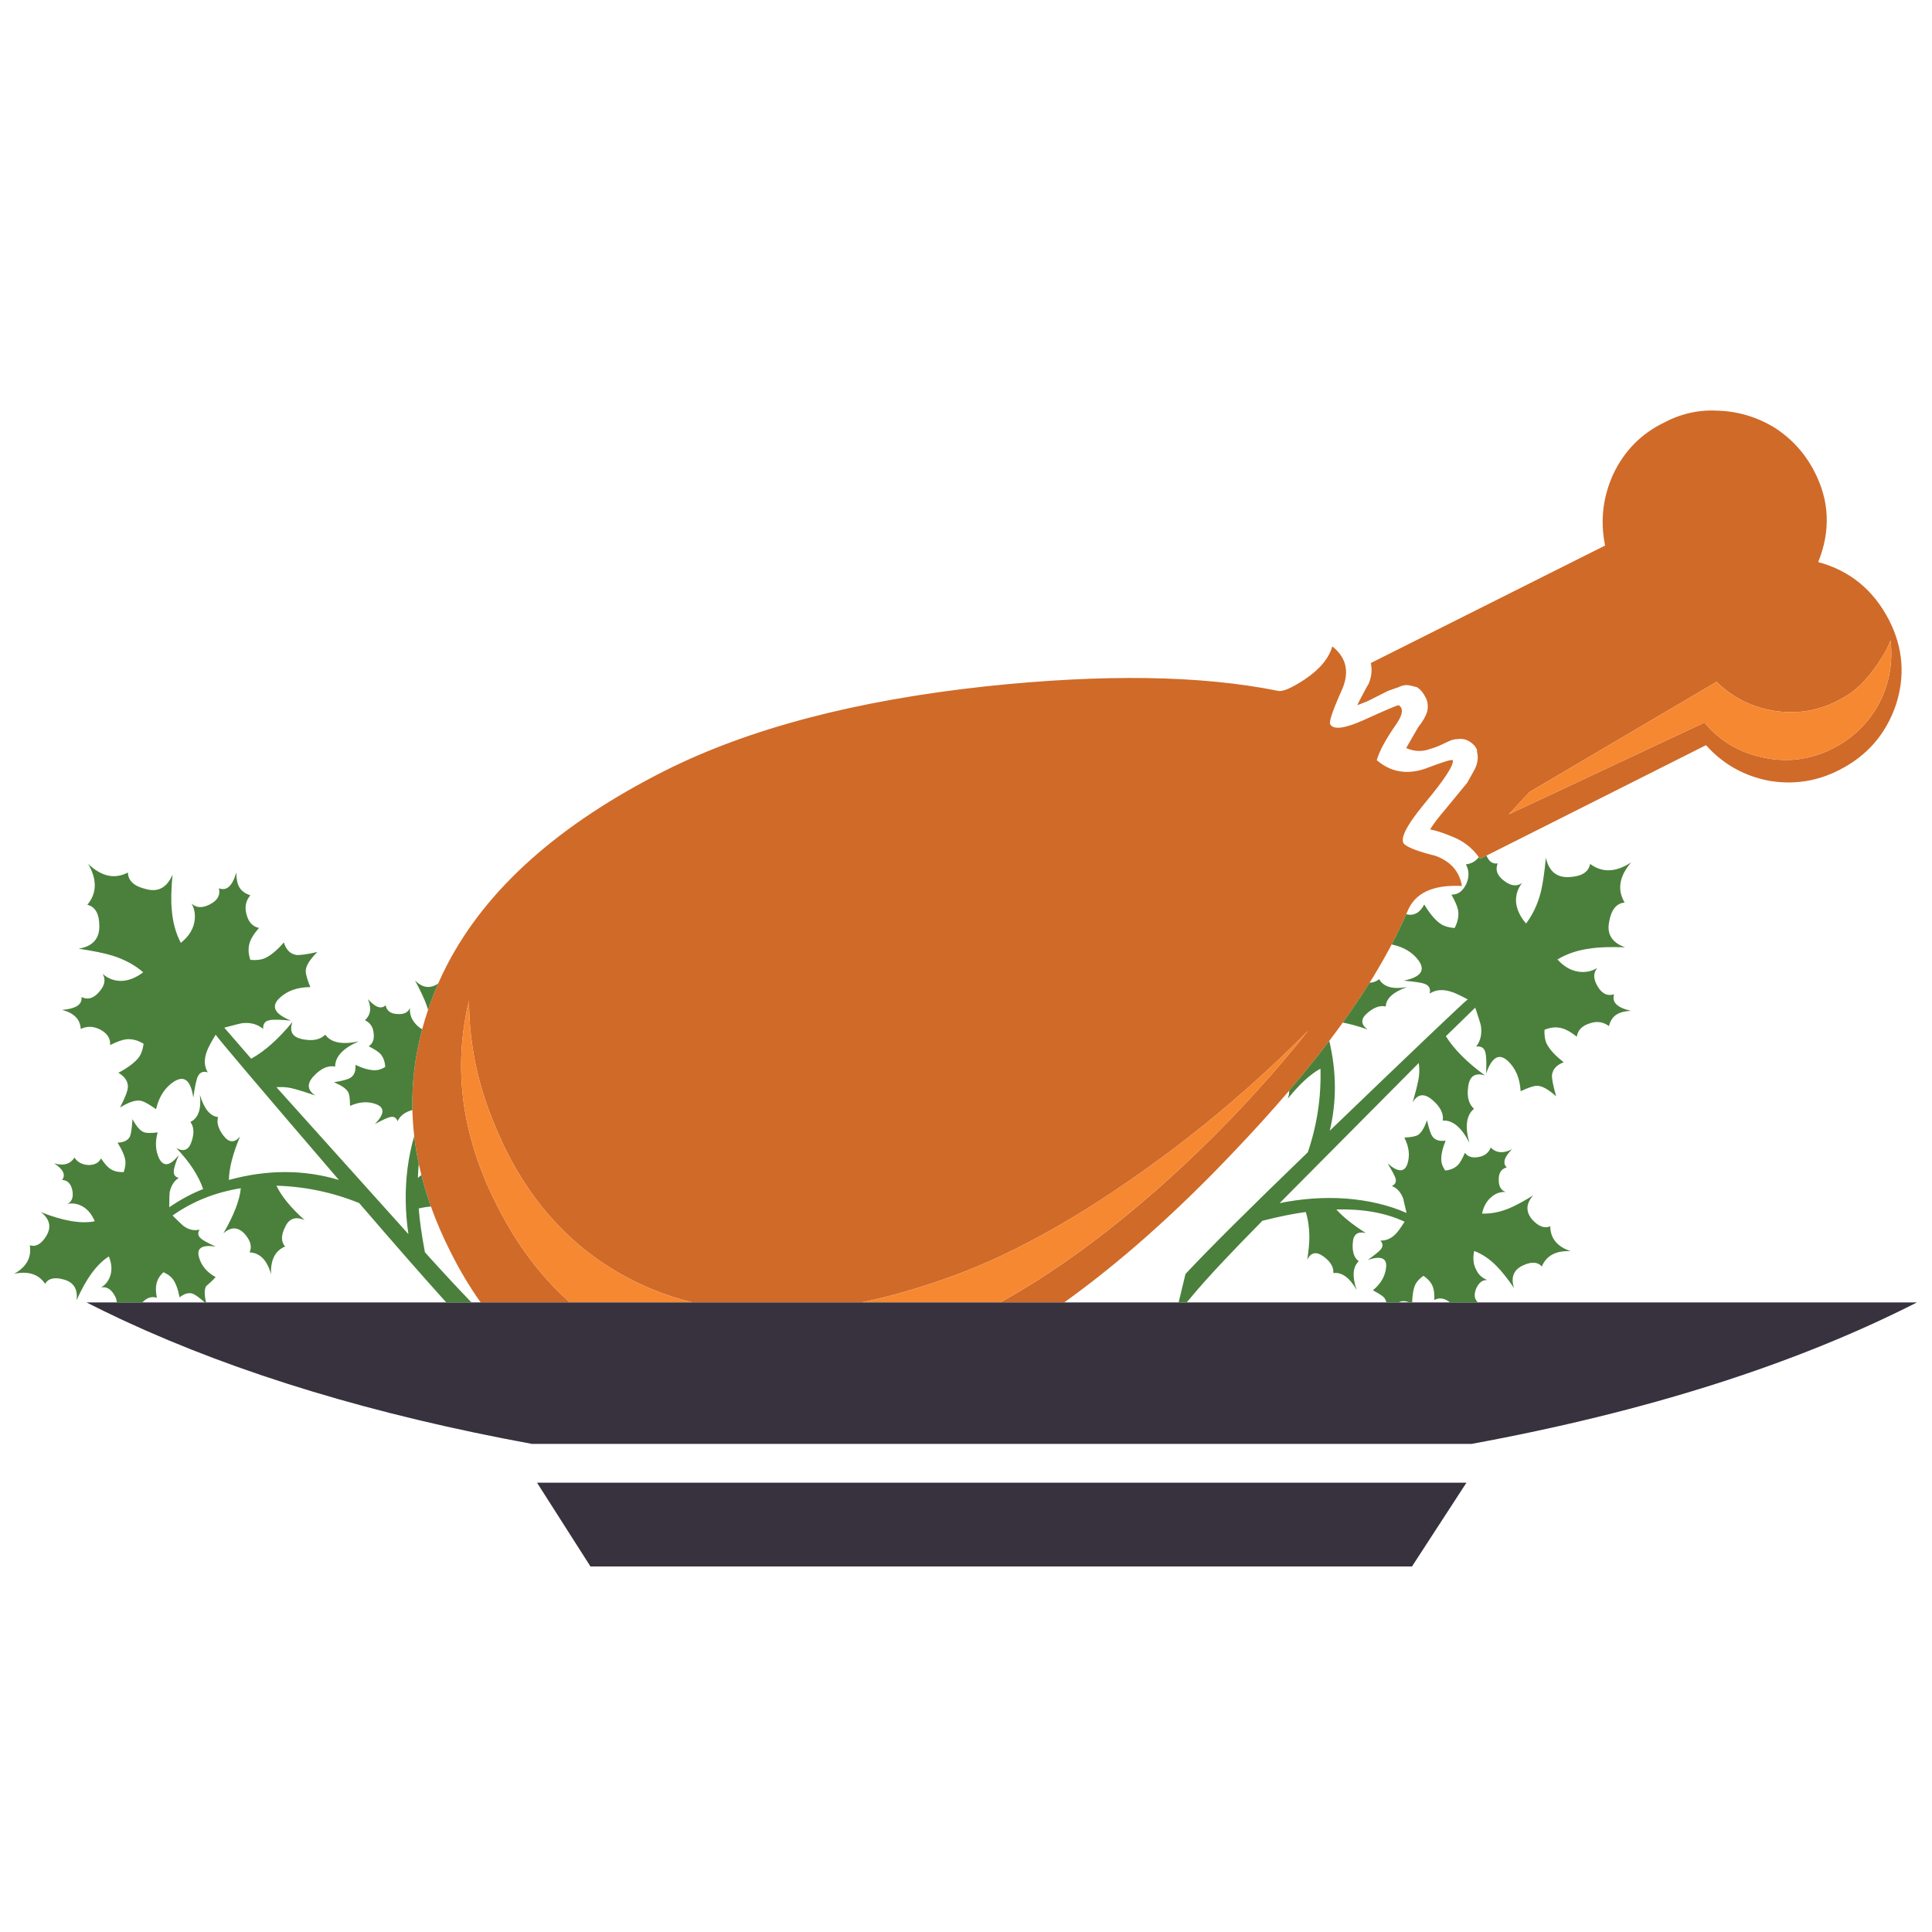 <?xml version="1.0" encoding="utf-8"?>
<!-- Generator: Adobe Illustrator 16.0.0, SVG Export Plug-In . SVG Version: 6.00 Build 0)  -->
<!DOCTYPE svg PUBLIC "-//W3C//DTD SVG 1.1//EN" "http://www.w3.org/Graphics/SVG/1.1/DTD/svg11.dtd">
<svg version="1.1" id="Layer_1" xmlns="http://www.w3.org/2000/svg" xmlns:xlink="http://www.w3.org/1999/xlink" x="0px" y="0px"
	 width="300px" height="300px" viewBox="0 0 300 300" enable-background="new 0 0 300 300" xml:space="preserve">
<g>
	<path fill-rule="evenodd" clip-rule="evenodd" fill="#D06A28" d="M275.442,66.335c2.727,1.725,4.829,4.027,6.306,6.907
		c2.339,4.525,2.533,9.204,0.581,14.036c4.913,1.323,8.578,4.324,10.998,9.003c2.186,4.291,2.537,8.698,1.053,13.222
		c-1.558,4.525-4.481,7.876-8.771,10.056c-3.51,1.798-7.213,2.346-11.109,1.644c-3.822-0.782-7.021-2.613-9.593-5.494
		l-35.089,17.654c-0.063-0.092-0.126-0.184-0.19-0.275c-1.07-1.487-2.49-2.565-4.261-3.233c-1.324-0.548-2.416-0.9-3.279-1.053
		c0.315-0.628,1.138-1.721,2.467-3.279l3.269-3.97l1.173-2.105c0.462-0.935,0.578-1.834,0.352-2.697v-0.341l-0.352-0.591
		c-0.782-0.855-1.678-1.206-2.687-1.053c-0.475,0-1.019,0.157-1.634,0.472c-1.097,0.541-1.959,0.892-2.588,1.052
		c-1.242,0.468-2.489,0.424-3.738-0.13l1.875-3.258c0.702-0.863,1.169-1.681,1.403-2.457c0.152-0.782,0.073-1.488-0.241-2.115
		c-0.387-0.776-0.853-1.32-1.394-1.634l-0.942-0.231c-0.621-0.16-1.243-0.083-1.864,0.231l-1.644,0.581l-3.27,1.644l-1.523,0.582
		l0.472-0.942c0.775-1.477,1.202-2.256,1.283-2.336c0.469-1.089,0.584-2.179,0.351-3.268l36.381-18.247
		c-0.781-3.822-0.354-7.529,1.283-11.117c1.711-3.589,4.322-6.239,7.83-7.951c2.653-1.41,5.425-2.035,8.313-1.875
		C269.781,63.85,272.709,64.705,275.442,66.335z M286.42,108.221c-3.269,1.952-6.732,2.693-10.396,2.226
		c-3.669-0.475-6.83-1.999-9.483-4.572l-29.003,17.083l-3.279,3.508l30.407-14.266c2.339,2.807,5.304,4.598,8.893,5.374
		c3.669,0.855,7.221,0.467,10.656-1.164c2.487-1.17,4.588-2.887,6.307-5.153c2.499-3.509,3.516-7.445,3.047-11.81
		c-0.627,1.557-1.604,3.191-2.927,4.902C289.237,106.148,287.831,107.439,286.42,108.221z M202.559,105.524
		c2.339-1.557,3.78-3.276,4.32-5.153c2.186,1.724,2.694,3.949,1.524,6.677c-1.403,3.121-2.025,4.916-1.864,5.383
		c0.467,0.929,2.185,0.732,5.153-0.591c3.421-1.557,5.253-2.336,5.493-2.336c0.775,0.468,0.654,1.444-0.361,2.928
		c-1.638,2.339-2.649,4.21-3.038,5.614c2.186,1.865,4.719,2.292,7.6,1.284c2.653-1.016,4.058-1.444,4.21-1.284
		c0.161,0.782-1.319,3.042-4.44,6.778c-2.887,3.508-3.899,5.614-3.038,6.316c0.695,0.548,2.292,1.132,4.792,1.755
		c2.347,0.861,3.714,2.423,4.101,4.681c-4.451-0.234-7.262,1.056-8.431,3.87c-0.072,0.169-0.146,0.337-0.221,0.507
		c-0.669,1.537-1.422,3.101-2.261,4.696c-1.019,1.94-2.161,3.924-3.428,5.95c-1.265,2.019-2.651,4.082-4.162,6.187
		c-0.676,0.938-1.375,1.886-2.101,2.841c-1.904,2.519-3.981,5.094-6.23,7.73c-2.636,3.09-5.508,6.261-8.615,9.514
		c-8.892,9.378-17.66,17.167-26.313,23.369h-9.938c7.762-4.273,15.869-10.111,24.319-17.515
		c6.207-5.476,12.023-11.295,17.449-17.459c2.007-2.28,3.96-4.607,5.86-6.982c0.067-0.083,0.134-0.167,0.2-0.251
		c-0.079,0.081-0.16,0.162-0.24,0.241c-2.431,2.45-4.913,4.823-7.448,7.122c-5.604,5.086-11.462,9.807-17.575,14.16
		c-9.896,7.093-19.178,12.355-27.84,15.791c-5.686,2.204-11.124,3.834-16.312,4.893h-26.191c-2.191-0.543-4.318-1.238-6.38-2.086
		c-10.341-4.355-18.047-11.916-23.119-22.677c-0.551-1.175-1.073-2.39-1.564-3.64c-1.562-3.864-2.622-7.796-3.177-11.794
		c-0.058-0.419-0.112-0.838-0.161-1.259c-0.2-1.797-0.3-3.608-0.3-5.433c-1.68,6.886-1.642,13.808,0.115,20.762
		c0.384,1.514,0.849,3.03,1.393,4.546c0.223,0.62,0.458,1.239,0.708,1.859c0.622,1.55,1.331,3.1,2.125,4.654
		c3.06,6.078,6.83,11.101,11.309,15.066H74.636c-1.722-2.421-3.296-5.063-4.722-7.93c-1.177-2.33-2.178-4.65-3.002-6.963
		c-0.583-1.637-1.078-3.268-1.484-4.897c-0.146-0.574-0.279-1.149-0.401-1.724c-0.305-1.442-0.541-2.88-0.707-4.312
		c-0.155-1.344-0.248-2.685-0.281-4.02c-0.103-4.223,0.401-8.412,1.515-12.571c0.269-1.008,0.575-2.014,0.917-3.019
		c0.058-0.17,0.115-0.341,0.176-0.512c0.416-1.205,0.88-2.396,1.393-3.568c0.42-0.958,0.871-1.906,1.353-2.842l0.006-0.005
		c6.124-11.844,17.407-21.91,33.85-30.196c13.026-6.55,29.639-10.918,49.836-13.104c18.318-1.945,33.447-1.71,45.385,0.702
		C199.17,107.439,200.532,106.854,202.559,105.524z"/>
	<path fill-rule="evenodd" clip-rule="evenodd" fill="#F68832" d="M72.832,155.351c0,1.824,0.1,3.636,0.3,5.433
		c0.049,0.421,0.103,0.84,0.161,1.259c0.556,3.998,1.615,7.93,3.177,11.794c0.491,1.25,1.013,2.465,1.564,3.64
		c5.072,10.761,12.778,18.321,23.119,22.677c2.062,0.848,4.188,1.543,6.38,2.086H88.481c-4.479-3.966-8.249-8.988-11.309-15.066
		c-0.793-1.555-1.502-3.104-2.125-4.654c-0.25-0.62-0.485-1.239-0.708-1.859c-0.544-1.516-1.009-3.032-1.393-4.546
		C71.19,169.158,71.152,162.236,72.832,155.351z M203.14,160.031c-0.066,0.084-0.133,0.168-0.2,0.251
		c-1.9,2.375-3.854,4.702-5.86,6.982c-5.426,6.164-11.242,11.983-17.449,17.459c-8.45,7.403-16.558,13.241-24.319,17.515h-21.586
		c5.188-1.059,10.625-2.688,16.312-4.893c8.662-3.436,17.943-8.698,27.84-15.791c6.113-4.354,11.972-9.074,17.575-14.16
		c2.535-2.299,5.018-4.672,7.448-7.122C202.979,160.193,203.061,160.112,203.14,160.031z M286.42,108.221
		c1.411-0.782,2.817-2.073,4.221-3.87c1.322-1.711,2.3-3.345,2.927-4.902c0.469,4.364-0.548,8.3-3.047,11.81
		c-1.719,2.266-3.819,3.983-6.307,5.153c-3.436,1.63-6.987,2.019-10.656,1.164c-3.589-0.776-6.554-2.567-8.893-5.374l-30.407,14.266
		l3.279-3.508l29.003-17.083c2.653,2.573,5.814,4.097,9.483,4.572C279.688,110.914,283.151,110.173,286.42,108.221z"/>
	<path fill-rule="evenodd" clip-rule="evenodd" fill="#38323E" d="M227.711,230.229l-8.461,13.013H91.689l-8.301-13.013H227.711z
		 M297.668,202.238c-18.981,9.656-42.029,16.979-69.143,21.966H82.576c-24.392-4.486-45.494-10.86-63.304-19.123
		c-0.196-0.093-0.392-0.186-0.587-0.276c-1.783-0.838-3.535-1.692-5.253-2.566H297.668z"/>
	<path fill-rule="evenodd" clip-rule="evenodd" fill="#4A803B" d="M64.32,176.413c0.166,1.432,0.402,2.869,0.707,4.312
		c-0.067,0.703-0.113,1.428-0.135,2.175c0.175-0.139,0.354-0.289,0.536-0.451c0.406,1.63,0.901,3.261,1.484,4.897
		c-0.645,0.055-1.275,0.157-1.89,0.306c0.127,1.798,0.449,4.066,0.963,6.806c2.795,3.098,5.205,5.69,7.228,7.781h-3.92
		c-3.463-3.836-7.971-8.978-13.524-15.43c-4.11-1.664-8.391-2.563-12.843-2.695c0.769,1.631,2.223,3.407,4.362,5.332
		c-1.411-0.601-2.417-0.237-3.019,1.093c-0.641,1.283-0.641,2.29,0,3.019c-1.543,0.642-2.272,2.077-2.186,4.311
		c-0.594-2.186-1.708-3.322-3.338-3.41c0.427-0.854,0.17-1.816-0.772-2.886c-1.029-1.076-2.122-1.1-3.278-0.07
		c1.631-2.826,2.53-5.159,2.698-6.997c-3.984,0.641-7.517,2.055-10.598,4.24c0.903,0.896,1.461,1.43,1.675,1.604
		c0.809,0.6,1.644,0.795,2.506,0.581c-0.3,0.555-0.237,1.002,0.191,1.342c0.3,0.302,1.072,0.729,2.316,1.285
		c-2.146-0.302-3.004,0.257-2.577,1.674c0.341,1.282,1.2,2.309,2.577,3.077c-0.388,0.436-0.882,0.906-1.484,1.414
		c-0.281,0.525-0.279,1.363,0.005,2.517h-0.211c-0.846-0.751-1.463-1.203-1.85-1.354c-0.642-0.213-1.327-0.023-2.055,0.571
		c-0.255-1.322-0.618-2.285-1.094-2.887c-0.301-0.387-0.771-0.729-1.413-1.022c-0.601,0.556-0.965,1.173-1.093,1.855
		c-0.126,0.516-0.104,1.223,0.07,2.125c-0.729-0.261-1.436-0.068-2.125,0.581c-0.043,0.044-0.086,0.087-0.125,0.131h-3.985
		c0.009-0.396-0.141-0.827-0.452-1.293c-0.554-0.856-1.216-1.197-1.984-1.023c0.722-0.428,1.213-1.073,1.474-1.934
		c0.254-0.896,0.167-1.857-0.261-2.888c-1.838,1.155-3.509,3.425-5.013,6.806c0.213-1.709-0.428-2.779-1.924-3.208
		c-1.457-0.428-2.443-0.213-2.958,0.644c-1.022-1.498-2.626-2.013-4.812-1.545c1.925-1.068,2.737-2.546,2.437-4.432
		c0.941,0.301,1.8-0.19,2.576-1.473c0.809-1.371,0.528-2.594-0.842-3.669c3.469,1.369,6.252,1.841,8.351,1.413
		c-0.429-1.022-1.026-1.771-1.795-2.246c-0.769-0.467-1.583-0.617-2.446-0.451c0.689-0.342,0.946-1.025,0.772-2.055
		c-0.214-1.07-0.749-1.625-1.604-1.665c0.601-0.775,0.194-1.634-1.222-2.575c1.417,0.427,2.465,0.13,3.147-0.894
		c0.475,0.723,1.203,1.106,2.186,1.152c0.942,0,1.588-0.344,1.936-1.031c0.507,0.775,0.978,1.313,1.414,1.613
		c0.554,0.381,1.259,0.552,2.115,0.513c0.213-0.689,0.301-1.248,0.26-1.675c-0.086-0.769-0.494-1.73-1.222-2.887
		c0.982-0.047,1.624-0.368,1.924-0.964c0.174-0.427,0.305-1.326,0.391-2.696c0.643,1.197,1.261,1.882,1.855,2.056
		c0.387,0.127,1.072,0.127,2.055,0c-0.428,1.537-0.34,2.907,0.261,4.109c0.688,1.284,1.693,1.091,3.017-0.582
		c-0.515,1.245-0.772,2.08-0.772,2.507c-0.041,0.557,0.217,0.899,0.772,1.033c-0.729,0.467-1.2,1.216-1.414,2.245
		c-0.04,0.301-0.061,1.073-0.061,2.315c1.758-1.202,3.514-2.144,5.264-2.826c-0.729-2.099-2.118-4.221-4.17-6.366
		c1.156,0.641,1.947,0.301,2.375-1.021c0.428-1.291,0.365-2.3-0.19-3.028c1.236-0.595,1.728-2.005,1.474-4.23
		c0.642,2.179,1.584,3.335,2.828,3.467c-0.255,0.856,0.023,1.818,0.832,2.889c0.856,1.115,1.715,1.16,2.576,0.13
		c-1.116,2.654-1.694,4.903-1.734,6.747c5.948-1.63,11.643-1.63,17.083,0c-12.165-14.175-18.543-21.694-19.138-22.557
		c-0.775,1.29-1.227,2.148-1.354,2.577c-0.475,1.243-0.431,2.331,0.13,3.269c-0.729-0.215-1.243,0.003-1.544,0.651
		c-0.213,0.427-0.447,1.518-0.702,3.268c-0.387-2.653-1.373-3.489-2.958-2.507c-1.417,0.903-2.359,2.34-2.826,4.312
		c-1.03-0.729-1.778-1.156-2.247-1.283c-0.775-0.215-1.891,0.127-3.348,1.021c0.775-1.496,1.183-2.545,1.223-3.146
		c0.04-0.896-0.452-1.645-1.475-2.247c1.538-0.813,2.607-1.63,3.208-2.445c0.341-0.468,0.579-1.152,0.712-2.056
		c-0.903-0.554-1.805-0.788-2.707-0.701c-0.642,0.086-1.474,0.388-2.496,0.903c0.08-0.99-0.415-1.785-1.484-2.387
		c-1.069-0.555-2.096-0.595-3.077-0.12c-0.087-1.504-1.053-2.489-2.898-2.957c2.146-0.175,3.152-0.839,3.018-1.996
		c0.989,0.475,1.912,0.197,2.767-0.832c0.856-0.982,1.026-1.904,0.511-2.768c0.816,0.729,1.781,1.094,2.898,1.094
		c1.157-0.04,2.289-0.488,3.399-1.343c-1.283-1.116-2.868-1.976-4.752-2.578c-1.242-0.38-3.001-0.741-5.273-1.081
		c2.146-0.348,3.218-1.508,3.218-3.48c0-1.925-0.622-3.038-1.865-3.338c1.497-1.798,1.541-3.917,0.13-6.356
		c2.051,1.971,4.107,2.419,6.166,1.343c0.04,1.29,0.982,2.149,2.827,2.576c1.884,0.515,3.255-0.237,4.11-2.255
		c-0.213,2.231-0.257,4.01-0.13,5.333c0.133,1.971,0.605,3.729,1.414,5.273c1.117-0.902,1.801-1.908,2.055-3.018
		c0.261-1.116,0.134-2.146-0.381-3.087c0.729,0.688,1.672,0.732,2.829,0.131c1.195-0.602,1.667-1.437,1.412-2.506
		c1.197,0.467,2.096-0.348,2.697-2.447c0,0.942,0.151,1.694,0.452,2.256c0.341,0.594,0.918,1.022,1.734,1.283
		c-0.729,0.855-0.921,1.861-0.582,3.018c0.301,1.156,0.942,1.841,1.926,2.055c-0.729,0.815-1.199,1.544-1.414,2.185
		c-0.293,0.856-0.271,1.778,0.07,2.767c0.856,0.081,1.562,0.013,2.115-0.201c0.942-0.381,1.973-1.216,3.087-2.506
		c0.342,1.117,0.963,1.761,1.866,1.936c0.554,0.08,1.667-0.071,3.338-0.451c-1.203,1.196-1.805,2.182-1.805,2.957
		c0,0.507,0.238,1.34,0.712,2.497c-2.011,0-3.619,0.578-4.822,1.733c-1.323,1.29-0.722,2.445,1.805,3.469
		c-1.671-0.167-2.784-0.187-3.339-0.06c-0.688,0.127-1.012,0.578-0.972,1.354c-0.855-0.729-1.925-1.03-3.208-0.902
		c-0.301,0.04-1.243,0.274-2.827,0.702l4.18,4.82c2.099-1.155,4.238-3.062,6.417-5.714c-0.555,1.498-0.016,2.397,1.614,2.697
		c1.537,0.302,2.694,0.063,3.47-0.712c0.895,1.244,2.629,1.588,5.203,1.033c-2.446,1.068-3.669,2.375-3.669,3.92
		c-1.069-0.214-2.159,0.257-3.269,1.413c-1.156,1.196-1.093,2.223,0.191,3.077c-1.371-0.467-2.376-0.788-3.017-0.961
		c-0.99-0.301-1.996-0.409-3.019-0.321l20.492,22.807c-0.515-3.509-0.559-6.935-0.13-10.276
		C63.52,179.605,63.865,177.958,64.32,176.413z M64.38,158.809c0.309,0.403,0.701,0.74,1.173,1.014
		c-1.114,4.159-1.618,8.349-1.515,12.571c-0.135,0.021-0.215,0.029-0.24,0.029c-1.029,0.342-1.714,0.899-2.056,1.674
		c-0.214-0.562-0.598-0.774-1.152-0.643c-0.388,0.081-1.18,0.442-2.376,1.084c1.497-1.538,1.56-2.563,0.19-3.077
		c-1.243-0.475-2.593-0.389-4.05,0.26c0-0.988-0.083-1.678-0.25-2.065c-0.261-0.554-1.012-1.09-2.255-1.602
		c1.33-0.217,2.188-0.449,2.576-0.703c0.594-0.388,0.849-1.054,0.762-1.996c1.204,0.556,2.213,0.833,3.028,0.833
		c0.515,0,1.049-0.171,1.604-0.512c-0.046-0.855-0.305-1.54-0.772-2.056c-0.341-0.34-0.938-0.725-1.794-1.152
		c0.642-0.428,0.896-1.112,0.762-2.055c-0.082-0.942-0.527-1.608-1.344-1.995c0.896-0.815,1.046-1.908,0.452-3.279
		c1.156,1.291,2.075,1.611,2.756,0.963c0.174,0.863,0.775,1.313,1.805,1.353c1.023,0.088,1.685-0.233,1.985-0.962
		C63.582,157.348,63.818,158.12,64.38,158.809z M64.441,152.252c1.162,1.156,2.362,1.313,3.599,0.472
		c-0.513,1.173-0.977,2.363-1.393,3.568c-0.061,0.171-0.118,0.342-0.176,0.512c-0.067-0.232-0.142-0.467-0.226-0.702
		C65.897,155.119,65.296,153.837,64.441,152.252z M214.157,152.041c0.669,1.203,2.108,1.615,4.321,1.234
		c-2.145,0.761-3.245,1.764-3.298,3.007c-0.875-0.2-1.825,0.137-2.848,1.012c-1.063,0.91-1.056,1.762,0.021,2.557
		c-1.399-0.491-2.682-0.848-3.846-1.066c1.511-2.104,2.897-4.168,4.162-6.187C213.266,152.566,213.761,152.381,214.157,152.041z
		 M226.419,141.364c-0.126-0.634-0.476-1.45-1.043-2.446c0.989,0.027,1.751-0.514,2.286-1.624c0.501-1.088,0.487-2.115-0.04-3.078
		c0.854-0.096,1.521-0.471,2.005-1.127c0.064,0.091,0.128,0.183,0.19,0.275l1.002-0.506c0.387,0.932,0.968,1.334,1.745,1.208
		c-0.415,1.009-0.085,1.912,0.993,2.707c1.028,0.795,1.957,0.913,2.786,0.351c-0.683,0.855-0.992,1.838-0.933,2.947
		c0.114,1.156,0.632,2.266,1.554,3.329c1.036-1.35,1.802-2.981,2.297-4.893c0.307-1.263,0.566-3.038,0.781-5.323
		c0.469,2.119,1.684,3.121,3.648,3.008c1.926-0.108,2.998-0.789,3.219-2.045c1.885,1.396,4.008,1.319,6.366-0.23
		c-1.845,2.165-2.179,4.244-1.003,6.234c-1.276,0.114-2.074,1.1-2.396,2.958c-0.407,1.919,0.414,3.249,2.466,3.991
		c-2.226-0.087-3.999-0.03-5.322,0.171c-1.959,0.24-3.684,0.811-5.174,1.713c0.956,1.056,1.998,1.681,3.128,1.875
		c1.13,0.194,2.148,0.007,3.058-0.562c-0.648,0.77-0.638,1.711,0.029,2.828c0.663,1.169,1.521,1.593,2.577,1.272
		c-0.394,1.224,0.471,2.075,2.597,2.557c-0.937,0.054-1.674,0.247-2.216,0.582c-0.582,0.373-0.976,0.972-1.183,1.794
		c-0.896-0.676-1.912-0.81-3.048-0.401c-1.143,0.368-1.791,1.049-1.945,2.045c-0.855-0.681-1.608-1.112-2.255-1.293
		c-0.876-0.254-1.794-0.181-2.758,0.221c-0.039,0.862,0.063,1.564,0.312,2.105c0.434,0.916,1.326,1.895,2.677,2.937
		c-1.097,0.407-1.704,1.063-1.825,1.965c-0.047,0.562,0.168,1.668,0.643,3.32c-1.265-1.131-2.28-1.672-3.048-1.625
		c-0.516,0.026-1.337,0.308-2.468,0.841c-0.113-2.011-0.777-3.58-1.995-4.711c-1.362-1.25-2.486-0.588-3.367,1.985
		c0.08-1.671,0.04-2.78-0.121-3.329c-0.174-0.681-0.645-0.976-1.413-0.882c0.682-0.901,0.923-1.988,0.722-3.259
		c-0.061-0.301-0.351-1.229-0.872-2.786l-4.561,4.441c1.27,2.031,3.291,4.061,6.064,6.085c-1.531-0.469-2.4,0.119-2.605,1.765
		c-0.215,1.551,0.089,2.689,0.91,3.418c-1.188,0.971-1.434,2.725-0.731,5.265c-1.208-2.381-2.583-3.527-4.12-3.439
		c0.154-1.082-0.38-2.146-1.603-3.188c-1.265-1.09-2.286-0.97-3.068,0.36c0.4-1.396,0.665-2.419,0.791-3.067
		c0.247-1.003,0.297-2.016,0.15-3.039l-21.605,21.756c3.484-0.708,6.904-0.946,10.267-0.712c3.53,0.273,6.677,1.019,9.444,2.235
		c-0.335-1.403-0.504-2.145-0.512-2.225c-0.393-1.01-0.985-1.661-1.774-1.955c0.542-0.248,0.732-0.646,0.571-1.193
		c-0.106-0.382-0.514-1.149-1.223-2.306c1.625,1.402,2.654,1.406,3.088,0.01c0.394-1.263,0.23-2.607-0.491-4.03
		c0.982-0.055,1.66-0.174,2.035-0.36c0.541-0.294,1.036-1.074,1.483-2.336c0.288,1.31,0.568,2.151,0.844,2.525
		c0.42,0.567,1.102,0.782,2.044,0.643c-0.494,1.229-0.717,2.253-0.672,3.066c0.027,0.516,0.23,1.041,0.612,1.575
		c0.848-0.087,1.514-0.381,1.994-0.882c0.335-0.362,0.688-0.983,1.063-1.866c0.46,0.615,1.158,0.833,2.095,0.652
		c0.937-0.141,1.574-0.628,1.915-1.465c0.862,0.857,1.963,0.943,3.298,0.263c-1.222,1.229-1.493,2.167-0.813,2.816
		c-0.842,0.221-1.255,0.846-1.242,1.875c-0.027,1.029,0.331,1.673,1.073,1.935c-0.855-0.041-1.611,0.237-2.266,0.832
		c-0.702,0.594-1.167,1.437-1.395,2.526c1.37,0.046,2.768-0.224,4.19-0.813c0.963-0.394,2.213-1.065,3.75-2.016
		c-1.13,1.264-1.189,2.511-0.18,3.74c1.008,1.096,1.95,1.451,2.825,1.063c0.026,1.885,1.091,3.175,3.189,3.87
		c-2.279-0.128-3.779,0.665-4.501,2.375c-0.636-0.734-1.624-0.784-2.969-0.15c-1.423,0.683-1.87,1.846-1.343,3.489
		c-1.023-1.483-1.902-2.593-2.637-3.328c-1.09-1.137-2.272-1.944-3.55-2.425c-0.233,1.122-0.137,2.082,0.292,2.876
		c0.348,0.789,0.936,1.333,1.764,1.636c-0.769-0.048-1.36,0.413-1.773,1.383c-0.344,0.889-0.249,1.587,0.285,2.095h-4.326
		c-0.073-0.06-0.149-0.116-0.23-0.171c-0.762-0.521-1.497-0.589-2.206-0.2c0.04-0.902-0.042-1.607-0.25-2.115
		c-0.247-0.621-0.729-1.17-1.443-1.644c-0.576,0.414-0.979,0.842-1.214,1.283c-0.328,0.67-0.504,1.619-0.526,2.847h-0.441
		c-0.644-0.265-1.202-0.265-1.673,0h-1.895c-0.081-0.322-0.203-0.58-0.367-0.772c-0.267-0.273-0.841-0.645-1.724-1.112
		c1.23-1.017,1.911-2.191,2.045-3.529c0.174-1.47-0.769-1.869-2.827-1.193c1.103-0.788,1.778-1.339,2.025-1.654
		c0.354-0.454,0.327-0.901-0.08-1.344c0.902,0.027,1.697-0.319,2.387-1.042c0.286-0.274,0.744-0.902,1.373-1.883
		c-2.907-1.372-6.44-2.007-10.597-1.906c1.008,1.143,2.535,2.365,4.581,3.67c-1.304-0.315-1.981,0.217-2.035,1.593
		c-0.095,1.336,0.217,2.264,0.933,2.777c-0.936,0.869-1.047,2.356-0.331,4.461c-1.09-1.917-2.296-2.793-3.619-2.626
		c0.08-0.901-0.421-1.755-1.504-2.557c-1.116-0.828-1.965-0.672-2.547,0.472c0.222-1.432,0.331-2.597,0.331-3.5
		c0-1.369-0.184-2.667-0.552-3.889c-1.791,0.227-4.036,0.678-6.736,1.354c-5.033,5.092-8.654,8.966-10.866,11.619
		c-0.317,0.366-0.614,0.721-0.894,1.063h-1.253l1.063-4.412c3.596-3.855,9.929-10.157,18.998-18.906
		c1.431-4.197,2.086-8.526,1.964-12.982c-1.582,0.868-3.273,2.422-5.071,4.661c0.164-0.463,0.232-0.877,0.204-1.243
		c2.249-2.637,4.326-5.212,6.23-7.73c1.137,4.76,1.164,9.408,0.082,13.945c13.459-12.945,20.601-19.742,21.423-20.391
		c-1.323-0.696-2.202-1.097-2.636-1.203c-1.271-0.4-2.364-0.298-3.279,0.311c0.175-0.734-0.066-1.233-0.721-1.493
		c-0.435-0.194-1.538-0.368-3.31-0.521c2.628-0.535,3.406-1.568,2.336-3.098c-0.939-1.298-2.342-2.139-4.205-2.526
		c0.839-1.595,1.592-3.16,2.261-4.696c0.251,0.059,0.46,0.091,0.631,0.095c0.903-0.014,1.625-0.548,2.166-1.604
		c0.901,1.49,1.774,2.509,2.617,3.057c0.494,0.321,1.193,0.521,2.095,0.601C226.369,143.166,226.552,142.253,226.419,141.364z"/>
</g>
</svg>
